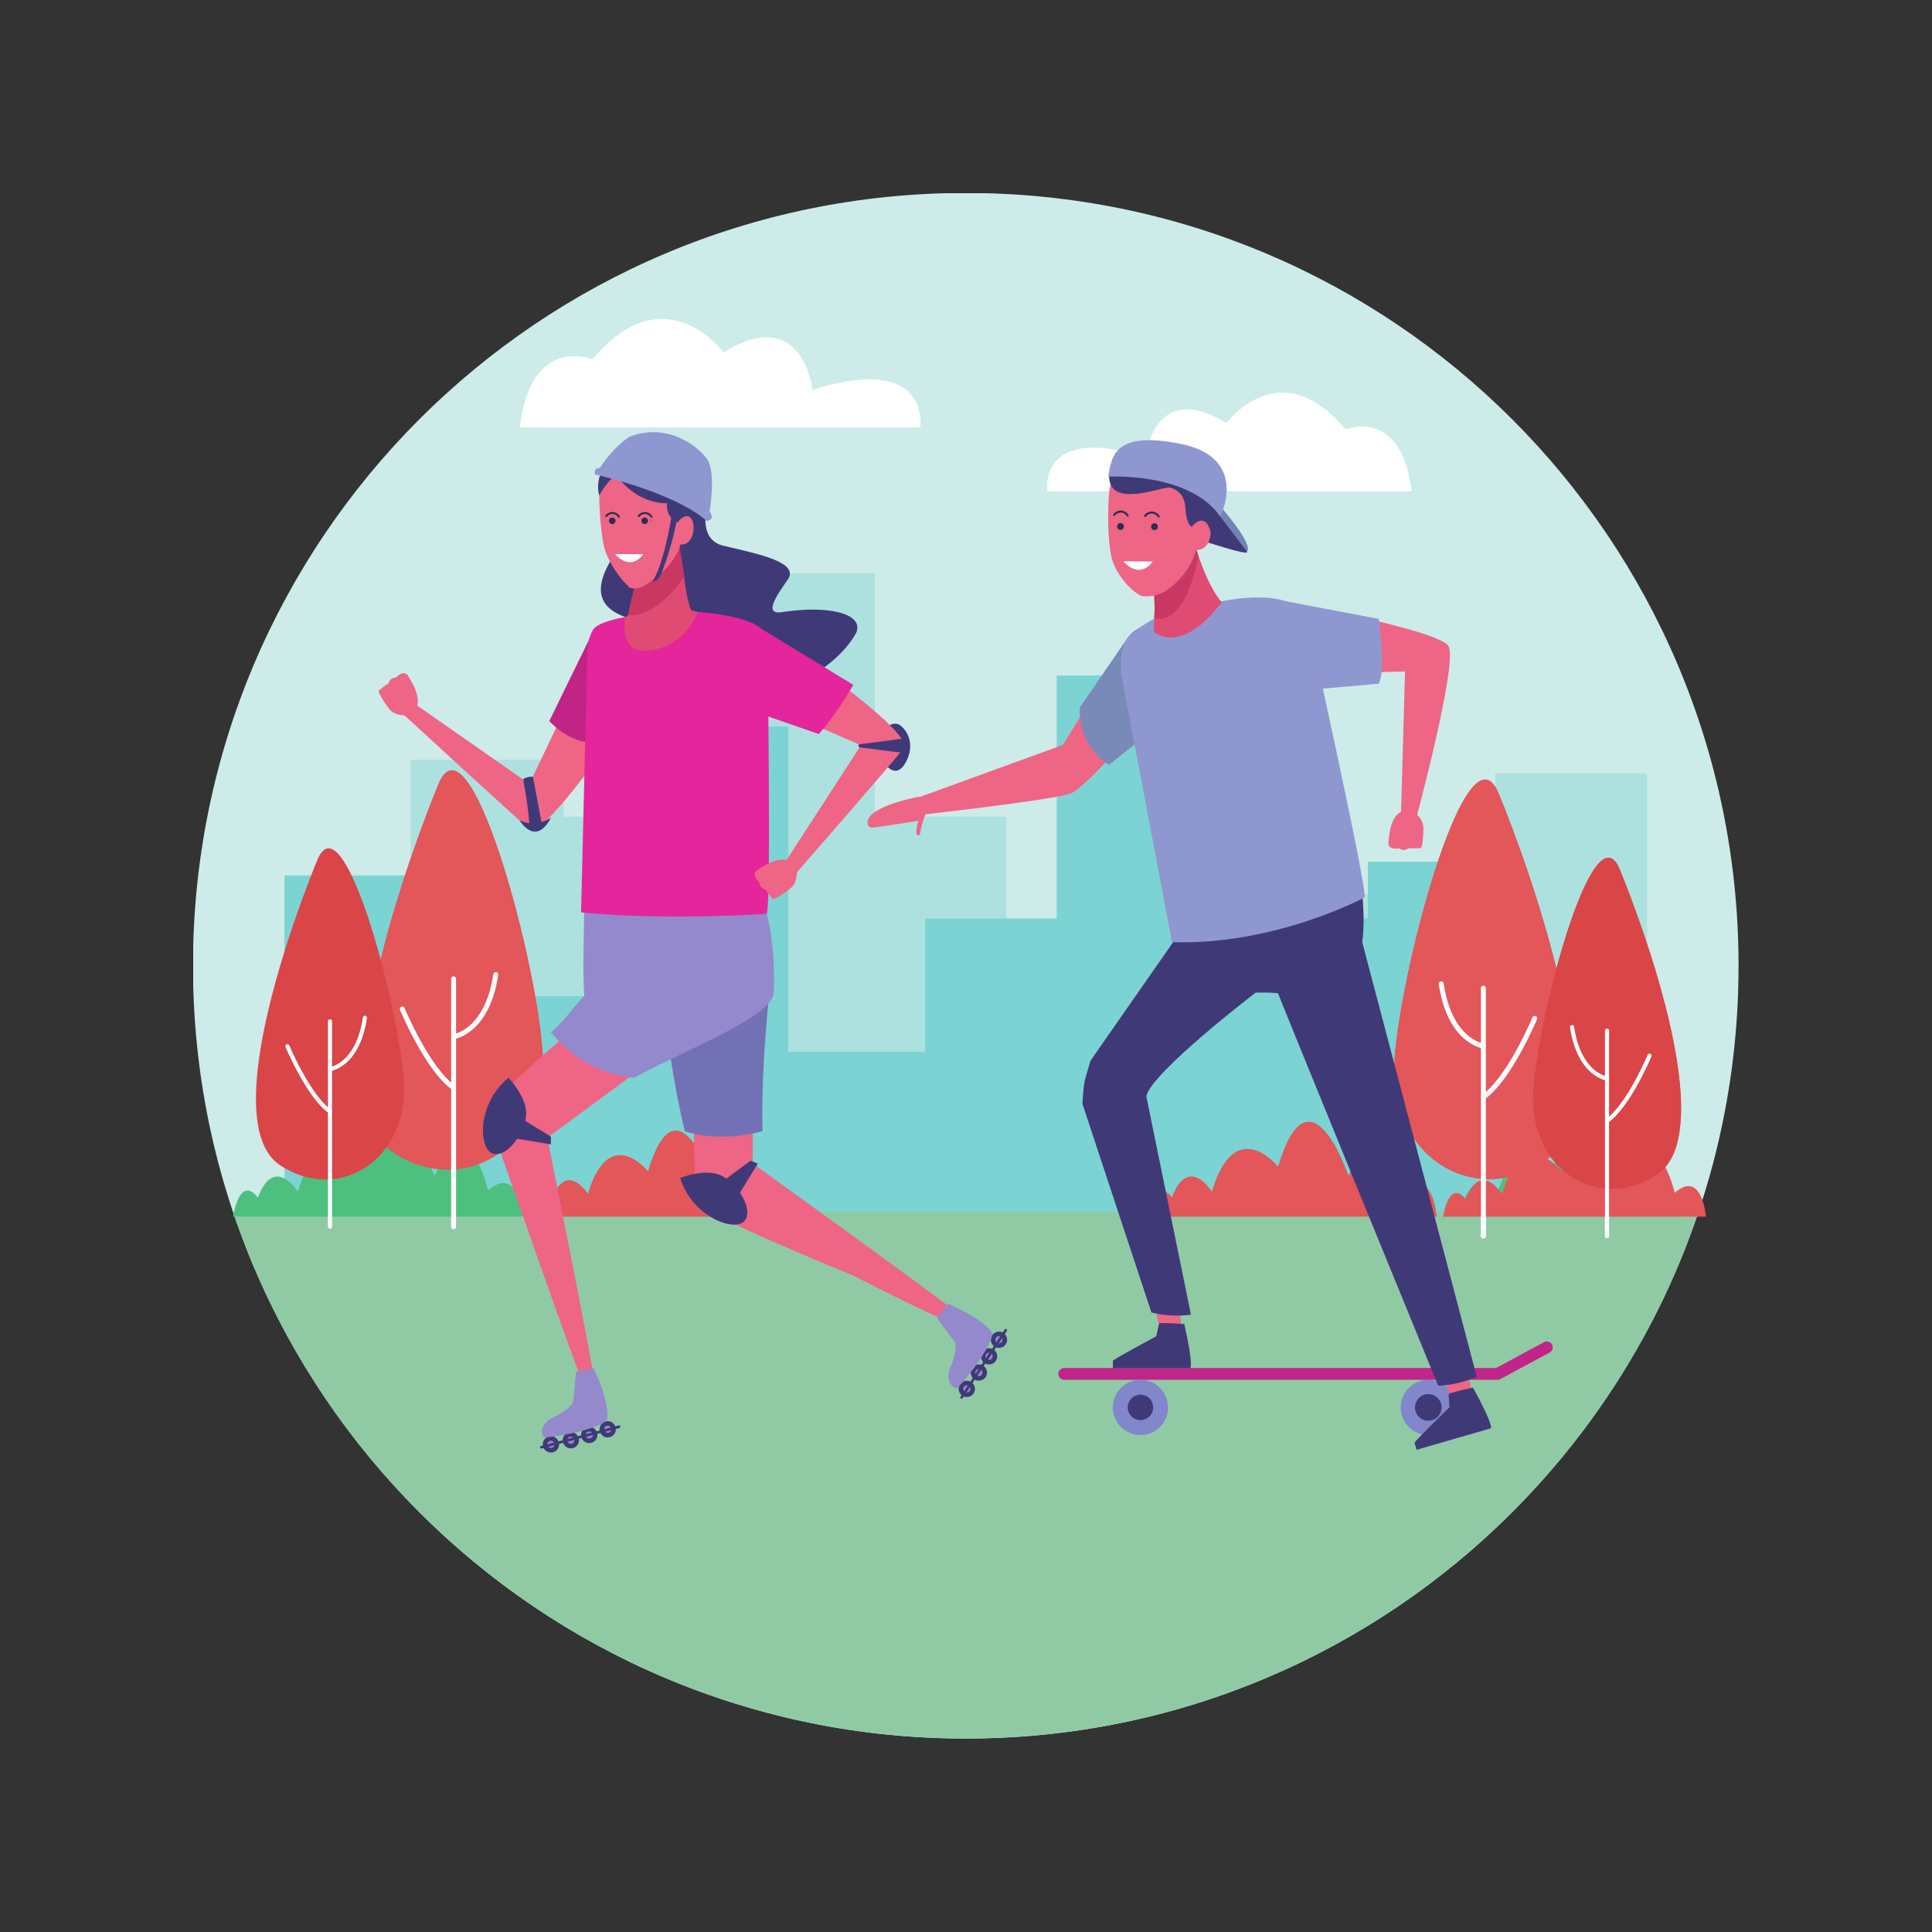 <?xml version="1.0" encoding="UTF-8"?>
<svg xmlns="http://www.w3.org/2000/svg" xmlns:xlink="http://www.w3.org/1999/xlink" width="750pt" height="750pt" viewBox="0 0 750 750" version="1.2">
<rect x="0" y="0" width="750" height="750" fill="#333333" stroke="none"/>
<defs>
<clipPath id="clip1">
  <path d="M 75 75 L 675 75 L 675 675 L 75 675 Z M 75 75 "/>
</clipPath>
</defs>
<g id="surface1">
<g clip-path="url(#clip1)" clip-rule="nonzero">
<path style=" stroke:none;fill-rule:nonzero;fill:rgb(80.389%,92.159%,91.37%);fill-opacity:1;" d="M 674.906 374.906 C 674.906 540.594 540.594 674.906 374.906 674.906 C 209.215 674.906 74.906 540.594 74.906 374.906 C 74.906 209.215 209.215 74.906 374.906 74.906 C 540.594 74.906 674.906 209.215 674.906 374.906 "/>
</g>
<path style=" stroke:none;fill-rule:nonzero;fill:rgb(67.45%,88.239%,87.839%);fill-opacity:1;" d="M 639.379 437.156 L 110.43 437.156 L 110.43 388.387 L 159.438 388.387 L 159.438 294.934 L 218.801 294.934 L 218.801 317.016 L 268.496 317.016 L 268.496 222.641 L 339.594 222.641 L 339.594 317.016 L 390.668 317.016 L 390.668 368.711 L 443.82 368.711 L 443.82 242.473 L 500.418 242.473 L 500.418 347.152 L 548.043 347.152 L 548.043 382.039 L 580.477 382.039 L 580.477 300.262 L 639.379 300.262 L 639.379 437.156 "/>
<path style=" stroke:none;fill-rule:nonzero;fill:rgb(48.63%,82.75%,82.75%);fill-opacity:1;" d="M 590.371 427.965 L 590.371 334.512 L 531.012 334.512 L 531.012 356.594 L 481.312 356.594 L 481.312 262.223 L 410.223 262.223 L 410.223 356.594 L 359.141 356.594 L 359.141 408.285 L 305.996 408.285 L 305.996 282.047 L 249.398 282.047 L 249.398 386.727 L 201.766 386.727 L 201.766 421.621 L 169.332 421.621 L 169.332 339.836 L 110.43 339.836 L 110.43 476.738 L 639.379 476.738 L 639.379 427.965 L 590.371 427.965 "/>
<path style=" stroke:none;fill-rule:nonzero;fill:rgb(56.47%,79.219%,64.709%);fill-opacity:1;" d="M 90.461 470.473 C 130.367 589.297 242.637 674.906 374.906 674.906 C 507.172 674.906 619.449 589.297 659.352 470.473 L 90.461 470.473 "/>
<path style=" stroke:none;fill-rule:nonzero;fill:rgb(30.199%,75.29%,49.799%);fill-opacity:1;" d="M 560.238 472.301 L 652.176 472.301 C 652.176 472.301 650.863 455.633 641.23 463.965 C 641.23 463.965 635.105 436.785 624.152 459.352 C 624.152 459.352 611.898 422.754 601.832 456.492 C 601.832 456.492 588.258 439.445 580.816 464.398 C 580.816 464.398 573.375 452.367 568.117 466.266 C 568.117 466.266 562.867 458.312 560.238 472.301 "/>
<path style=" stroke:none;fill-rule:nonzero;fill:rgb(30.199%,75.29%,49.799%);fill-opacity:1;" d="M 445.289 472.301 L 557.707 472.301 C 557.707 472.301 556.098 451.914 544.324 462.105 C 544.324 462.105 536.832 428.871 523.441 456.461 C 523.441 456.461 508.453 411.711 496.145 452.965 C 496.145 452.965 479.551 432.129 470.449 462.645 C 470.449 462.645 461.348 447.93 454.93 464.926 C 454.93 464.926 448.5 455.188 445.289 472.301 "/>
<path style=" stroke:none;fill-rule:nonzero;fill:rgb(30.199%,75.29%,49.799%);fill-opacity:1;" d="M 205.41 472.301 L 307.418 472.301 C 307.418 472.301 305.957 453.805 295.273 463.051 C 295.273 463.051 288.473 432.891 276.324 457.93 C 276.324 457.93 262.727 417.324 251.551 454.758 C 251.551 454.758 236.496 435.844 228.234 463.535 C 228.234 463.535 219.984 450.191 214.156 465.605 C 214.156 465.605 208.32 456.773 205.41 472.301 "/>
<path style=" stroke:none;fill-rule:nonzero;fill:rgb(30.199%,75.29%,49.799%);fill-opacity:1;" d="M 90.461 472.301 L 202.879 472.301 C 202.879 472.301 201.27 451.914 189.488 462.105 C 189.488 462.105 181.996 428.871 168.613 456.461 C 168.613 456.461 153.625 411.711 141.312 452.965 C 141.312 452.965 124.715 432.129 115.613 462.645 C 115.613 462.645 106.52 447.93 100.094 464.926 C 100.094 464.926 93.672 455.188 90.461 472.301 "/>
<path style=" stroke:none;fill-rule:nonzero;fill:rgb(89.02%,33.73%,35.289%);fill-opacity:1;" d="M 170.012 304.773 C 170.012 304.773 119.398 425.59 152.82 447.508 C 180.16 465.445 213.469 444.926 210.602 407.32 C 207.734 369.719 181.949 274.695 170.012 304.773 "/>
<path style=" stroke:none;fill-rule:nonzero;fill:rgb(100%,100%,100%);fill-opacity:1;" d="M 175.129 379.98 L 175.129 476.203 C 175.129 476.73 175.559 477.16 176.086 477.16 C 176.617 477.16 177.039 476.73 177.039 476.203 L 177.039 379.98 C 177.039 379.453 176.617 379.031 176.086 379.031 C 175.559 379.031 175.129 379.453 175.129 379.98 "/>
<path style=" stroke:none;fill-rule:nonzero;fill:rgb(100%,100%,100%);fill-opacity:1;" d="M 155.285 392.051 C 155.293 392.074 157.742 397.945 161.484 404.738 C 165.238 411.535 170.207 419.242 175.539 423.027 C 175.969 423.332 176.566 423.227 176.871 422.797 C 177.176 422.359 177.07 421.77 176.641 421.465 C 171.812 418.09 166.82 410.512 163.156 403.816 C 161.312 400.473 159.781 397.34 158.715 395.051 C 158.18 393.902 157.766 392.969 157.477 392.316 C 157.195 391.672 157.047 391.316 157.047 391.316 C 156.84 390.828 156.285 390.602 155.797 390.801 C 155.305 391.008 155.078 391.562 155.285 392.051 "/>
<path style=" stroke:none;fill-rule:nonzero;fill:rgb(100%,100%,100%);fill-opacity:1;" d="M 176.211 403.375 C 176.336 403.359 179.789 402.887 183.645 399.5 C 187.504 396.125 191.711 389.844 193.398 378.457 C 193.473 377.93 193.117 377.449 192.594 377.367 C 192.074 377.293 191.586 377.648 191.512 378.176 C 189.859 389.223 185.875 395.008 182.387 398.07 C 180.641 399.605 179.012 400.457 177.82 400.93 C 177.227 401.168 176.754 401.309 176.426 401.383 L 176.062 401.465 L 175.973 401.477 L 175.969 401.477 C 175.441 401.543 175.07 402.027 175.137 402.551 C 175.211 403.07 175.688 403.441 176.211 403.375 "/>
<path style=" stroke:none;fill-rule:nonzero;fill:rgb(85.489%,27.06%,28.239%);fill-opacity:1;" d="M 123.07 334.129 C 123.07 334.129 81.121 434.254 108.824 452.426 C 131.484 467.289 159.082 450.277 156.707 419.117 C 154.328 387.949 132.965 309.195 123.07 334.129 "/>
<path style=" stroke:none;fill-rule:nonzero;fill:rgb(100%,100%,100%);fill-opacity:1;" d="M 127.316 396.457 L 127.316 476.203 C 127.316 476.641 127.672 476.996 128.105 476.996 C 128.543 476.996 128.898 476.641 128.898 476.203 L 128.898 396.457 C 128.898 396.02 128.543 395.664 128.105 395.664 C 127.672 395.664 127.316 396.02 127.316 396.457 "/>
<path style=" stroke:none;fill-rule:nonzero;fill:rgb(100%,100%,100%);fill-opacity:1;" d="M 110.859 406.461 C 110.867 406.477 112.898 411.34 116 416.969 C 119.109 422.605 123.227 428.996 127.648 432.129 C 128.004 432.379 128.5 432.297 128.75 431.941 C 129.004 431.582 128.922 431.09 128.559 430.84 C 124.559 428.031 120.43 421.762 117.383 416.207 C 115.859 413.438 114.594 410.84 113.703 408.941 C 113.258 407.996 112.918 407.219 112.684 406.684 C 112.445 406.145 112.32 405.848 112.32 405.848 C 112.156 405.445 111.691 405.254 111.289 405.426 C 110.883 405.59 110.691 406.055 110.859 406.461 "/>
<path style=" stroke:none;fill-rule:nonzero;fill:rgb(100%,100%,100%);fill-opacity:1;" d="M 128.203 415.844 C 128.316 415.828 131.172 415.438 134.371 412.637 C 137.57 409.832 141.051 404.633 142.449 395.191 C 142.52 394.762 142.215 394.355 141.785 394.289 C 141.355 394.227 140.949 394.523 140.887 394.961 C 139.52 404.113 136.215 408.906 133.328 411.445 C 131.875 412.719 130.52 413.422 129.543 413.816 C 129.047 414.008 128.656 414.125 128.383 414.191 L 128.086 414.258 L 128.012 414.266 L 128.004 414.273 C 127.574 414.324 127.262 414.727 127.32 415.156 C 127.375 415.594 127.773 415.895 128.203 415.844 "/>
<path style=" stroke:none;fill-rule:nonzero;fill:rgb(89.02%,33.73%,35.289%);fill-opacity:1;" d="M 581.938 308.41 C 581.938 308.41 632.551 429.219 599.129 451.145 C 571.781 469.082 538.48 448.559 541.348 410.957 C 544.215 373.352 570 278.328 581.938 308.41 "/>
<path style=" stroke:none;fill-rule:nonzero;fill:rgb(100%,100%,100%);fill-opacity:1;" d="M 574.902 383.617 L 574.902 479.832 C 574.902 480.367 575.332 480.789 575.855 480.789 C 576.391 480.789 576.812 480.367 576.812 479.832 L 576.812 383.617 C 576.812 383.09 576.391 382.66 575.855 382.66 C 575.332 382.66 574.902 383.09 574.902 383.617 "/>
<path style=" stroke:none;fill-rule:nonzero;fill:rgb(100%,100%,100%);fill-opacity:1;" d="M 594.902 394.953 C 594.902 394.953 594.754 395.309 594.473 395.953 C 593.473 398.219 590.836 404.012 587.355 409.992 C 583.891 415.969 579.523 422.137 575.309 425.102 C 574.879 425.402 574.773 425.996 575.078 426.426 C 575.383 426.863 575.973 426.961 576.41 426.656 C 581.742 422.871 586.711 415.172 590.465 408.371 C 594.207 401.582 596.656 395.711 596.664 395.688 C 596.863 395.199 596.637 394.645 596.152 394.438 C 595.664 394.234 595.102 394.465 594.902 394.953 "/>
<path style=" stroke:none;fill-rule:nonzero;fill:rgb(100%,100%,100%);fill-opacity:1;" d="M 575.98 405.113 L 575.969 405.113 C 575.715 405.07 572.633 404.543 569.227 401.402 C 565.828 398.273 562.039 392.512 560.438 381.801 C 560.363 381.285 559.875 380.922 559.352 381.004 C 558.832 381.078 558.477 381.566 558.551 382.09 C 560.238 393.48 564.438 399.762 568.297 403.137 C 572.152 406.52 575.613 406.996 575.738 407.008 C 576.262 407.078 576.738 406.707 576.805 406.18 C 576.871 405.66 576.5 405.18 575.98 405.113 "/>
<path style=" stroke:none;fill-rule:nonzero;fill:rgb(85.489%,27.06%,28.239%);fill-opacity:1;" d="M 628.879 337.762 C 628.879 337.762 670.828 437.891 643.125 456.055 C 620.465 470.926 592.867 453.914 595.242 422.754 C 597.613 391.586 618.984 312.832 628.879 337.762 "/>
<path style=" stroke:none;fill-rule:nonzero;fill:rgb(100%,100%,100%);fill-opacity:1;" d="M 623.051 400.094 L 623.051 479.832 C 623.051 480.277 623.406 480.625 623.84 480.625 C 624.277 480.625 624.633 480.277 624.633 479.832 L 624.633 400.094 C 624.633 399.656 624.277 399.301 623.84 399.301 C 623.406 399.301 623.051 399.656 623.051 400.094 "/>
<path style=" stroke:none;fill-rule:nonzero;fill:rgb(100%,100%,100%);fill-opacity:1;" d="M 639.621 409.484 C 639.621 409.484 639.504 409.777 639.266 410.312 C 638.438 412.195 636.254 416.992 633.371 421.953 C 630.5 426.906 626.879 432.016 623.383 434.469 C 623.027 434.719 622.945 435.215 623.199 435.57 C 623.449 435.926 623.938 436.016 624.301 435.766 C 628.715 432.633 632.84 426.242 635.949 420.605 C 639.043 414.977 641.082 410.113 641.09 410.09 C 641.25 409.691 641.066 409.223 640.66 409.062 C 640.258 408.891 639.793 409.082 639.621 409.484 "/>
<path style=" stroke:none;fill-rule:nonzero;fill:rgb(100%,100%,100%);fill-opacity:1;" d="M 623.945 417.902 L 623.93 417.902 C 623.723 417.875 621.168 417.43 618.348 414.836 C 615.527 412.238 612.387 407.461 611.059 398.59 C 610.992 398.16 610.594 397.863 610.164 397.922 C 609.727 397.988 609.43 398.391 609.496 398.828 C 610.898 408.27 614.379 413.469 617.578 416.273 C 620.777 419.074 623.633 419.465 623.738 419.473 C 624.176 419.531 624.574 419.227 624.625 418.793 C 624.68 418.363 624.375 417.961 623.945 417.902 "/>
<path style=" stroke:none;fill-rule:nonzero;fill:rgb(100%,100%,100%);fill-opacity:1;" d="M 201.758 165.887 L 357.219 165.887 C 357.219 165.887 361.758 136.793 315.398 151.344 C 315.398 151.344 311.758 117.711 280.848 136.793 C 280.848 136.793 258.121 105.883 229.945 139.527 C 229.945 139.527 206.305 129.523 201.758 165.887 "/>
<path style=" stroke:none;fill-rule:nonzero;fill:rgb(100%,100%,100%);fill-opacity:1;" d="M 548.051 190.711 L 406.609 190.711 C 406.609 190.711 402.477 164.238 444.656 177.469 C 444.656 177.469 447.969 146.871 476.094 164.238 C 476.094 164.238 496.77 136.121 522.406 166.719 C 522.406 166.719 543.918 157.625 548.051 190.711 "/>
<path style=" stroke:none;fill-rule:nonzero;fill:rgb(89.02%,33.73%,35.289%);fill-opacity:1;" d="M 560.238 472.301 L 662.246 472.301 C 662.246 472.301 660.785 453.805 650.102 463.051 C 650.102 463.051 643.301 432.891 631.156 457.93 C 631.156 457.93 617.555 417.324 606.387 454.758 C 606.387 454.758 591.324 435.844 583.07 463.535 C 583.07 463.535 574.812 450.191 568.984 465.605 C 568.984 465.605 563.156 456.773 560.238 472.301 "/>
<path style=" stroke:none;fill-rule:nonzero;fill:rgb(89.02%,33.73%,35.289%);fill-opacity:1;" d="M 445.289 472.301 L 557.707 472.301 C 557.707 472.301 556.098 451.914 544.324 462.105 C 544.324 462.105 536.832 428.871 523.441 456.461 C 523.441 456.461 508.453 411.711 496.145 452.965 C 496.145 452.965 479.551 432.129 470.449 462.645 C 470.449 462.645 461.348 447.93 454.93 464.926 C 454.93 464.926 448.5 455.188 445.289 472.301 "/>
<path style=" stroke:none;fill-rule:nonzero;fill:rgb(89.02%,33.73%,35.289%);fill-opacity:1;" d="M 205.402 472.301 L 307.418 472.301 C 307.418 472.301 305.957 453.805 295.273 463.051 C 295.273 463.051 288.469 432.891 276.324 457.93 C 276.324 457.93 262.727 417.324 251.551 454.758 C 251.551 454.758 236.496 435.844 228.234 463.535 C 228.234 463.535 219.984 450.191 214.148 465.605 C 214.148 465.605 208.32 456.773 205.402 472.301 "/>
<path style=" stroke:none;fill-rule:nonzero;fill:rgb(89.02%,33.73%,35.289%);fill-opacity:1;" d="M 581.938 308.41 C 581.938 308.41 632.551 429.219 599.125 451.145 C 571.781 469.082 538.48 448.559 541.348 410.957 C 544.215 373.352 570 278.328 581.938 308.41 "/>
<path style=" stroke:none;fill-rule:nonzero;fill:rgb(100%,100%,100%);fill-opacity:1;" d="M 574.902 383.617 L 574.902 479.832 C 574.902 480.367 575.332 480.789 575.855 480.789 C 576.391 480.789 576.812 480.367 576.812 479.832 L 576.812 383.617 C 576.812 383.09 576.391 382.66 575.855 382.66 C 575.332 382.66 574.902 383.09 574.902 383.617 "/>
<path style=" stroke:none;fill-rule:nonzero;fill:rgb(100%,100%,100%);fill-opacity:1;" d="M 594.902 394.953 C 594.902 394.953 594.754 395.309 594.465 395.953 C 593.473 398.219 590.836 404.012 587.355 409.992 C 583.883 415.969 579.523 422.137 575.309 425.102 C 574.879 425.402 574.773 425.996 575.078 426.426 C 575.383 426.863 575.973 426.961 576.41 426.656 C 581.742 422.871 586.711 415.172 590.465 408.371 C 594.207 401.582 596.656 395.711 596.664 395.688 C 596.863 395.199 596.637 394.645 596.152 394.438 C 595.664 394.234 595.102 394.465 594.902 394.953 "/>
<path style=" stroke:none;fill-rule:nonzero;fill:rgb(100%,100%,100%);fill-opacity:1;" d="M 575.98 405.113 L 575.969 405.113 C 575.715 405.07 572.633 404.543 569.227 401.402 C 565.828 398.273 562.039 392.512 560.438 381.801 C 560.355 381.285 559.875 380.922 559.352 381.004 C 558.832 381.078 558.469 381.566 558.551 382.09 C 560.238 393.48 564.438 399.762 568.297 403.137 C 572.152 406.52 575.613 406.996 575.738 407.008 C 576.258 407.078 576.738 406.707 576.805 406.18 C 576.871 405.66 576.5 405.18 575.98 405.113 "/>
<path style=" stroke:none;fill-rule:nonzero;fill:rgb(85.489%,27.06%,28.239%);fill-opacity:1;" d="M 628.879 337.762 C 628.879 337.762 670.828 437.891 643.125 456.055 C 620.465 470.926 592.867 453.914 595.234 422.754 C 597.613 391.586 618.984 312.832 628.879 337.762 "/>
<path style=" stroke:none;fill-rule:nonzero;fill:rgb(100%,100%,100%);fill-opacity:1;" d="M 623.051 400.094 L 623.051 479.832 C 623.051 480.277 623.406 480.625 623.84 480.625 C 624.277 480.625 624.633 480.277 624.633 479.832 L 624.633 400.094 C 624.633 399.656 624.277 399.301 623.84 399.301 C 623.406 399.301 623.051 399.656 623.051 400.094 "/>
<path style=" stroke:none;fill-rule:nonzero;fill:rgb(100%,100%,100%);fill-opacity:1;" d="M 639.621 409.484 C 639.621 409.484 639.504 409.777 639.266 410.312 C 638.438 412.195 636.254 416.992 633.371 421.953 C 630.492 426.906 626.879 432.016 623.383 434.469 C 623.027 434.719 622.938 435.215 623.191 435.57 C 623.441 435.926 623.938 436.016 624.293 435.766 C 628.715 432.633 632.84 426.242 635.949 420.605 C 639.043 414.977 641.082 410.113 641.09 410.09 C 641.25 409.691 641.059 409.223 640.66 409.062 C 640.25 408.891 639.793 409.082 639.621 409.484 "/>
<path style=" stroke:none;fill-rule:nonzero;fill:rgb(100%,100%,100%);fill-opacity:1;" d="M 623.945 417.902 L 623.93 417.902 C 623.723 417.875 621.168 417.43 618.348 414.836 C 615.527 412.238 612.387 407.461 611.059 398.59 C 610.992 398.16 610.594 397.863 610.156 397.922 C 609.727 397.988 609.43 398.391 609.496 398.828 C 610.898 408.27 614.379 413.469 617.578 416.273 C 620.777 419.074 623.633 419.465 623.738 419.473 C 624.176 419.531 624.566 419.227 624.625 418.793 C 624.68 418.363 624.375 417.961 623.945 417.902 "/>
<path style=" stroke:none;fill-rule:nonzero;fill:rgb(44.71%,51.369%,71.37%);fill-opacity:1;" d="M 484.031 214.117 C 484.031 214.117 487.898 212.906 472.855 195.531 L 468.273 198.961 L 484.031 214.117 "/>
<path style=" stroke:none;fill-rule:nonzero;fill:rgb(25.099%,22.35%,47.06%);fill-opacity:1;" d="M 472.531 198.961 C 472.531 198.961 483.312 213.117 484.031 214.117 C 485.488 216.156 466.125 209.676 466.125 209.676 L 472.531 198.961 "/>
<path style=" stroke:none;fill-rule:nonzero;fill:rgb(50.98%,52.55%,79.61%);fill-opacity:1;" d="M 565.184 546.359 C 565.184 552.277 560.387 557.078 554.461 557.078 C 548.547 557.078 543.746 552.277 543.746 546.359 C 543.746 540.445 548.547 535.645 554.461 535.645 C 560.387 535.645 565.184 540.445 565.184 546.359 "/>
<path style=" stroke:none;fill-rule:nonzero;fill:rgb(25.099%,22.35%,47.06%);fill-opacity:1;" d="M 559.633 546.359 C 559.633 549.211 557.32 551.531 554.461 551.531 C 551.609 551.531 549.301 549.211 549.301 546.359 C 549.301 543.504 551.609 541.191 554.461 541.191 C 557.32 541.191 559.633 543.504 559.633 546.359 "/>
<path style=" stroke:none;fill-rule:nonzero;fill:rgb(75.69%,14.51%,53.729%);fill-opacity:1;" d="M 581.914 535.645 L 413.125 535.645 C 411.859 535.645 410.832 534.617 410.832 533.352 C 410.832 532.082 411.859 531.062 413.125 531.062 L 580.758 531.062 L 599.406 521.02 C 600.523 520.422 601.906 520.836 602.508 521.945 C 603.105 523.062 602.691 524.457 601.582 525.055 L 581.914 535.645 "/>
<path style=" stroke:none;fill-rule:nonzero;fill:rgb(93.329%,39.609%,52.55%);fill-opacity:1;" d="M 437.594 248.629 L 412.629 289.18 L 351.258 311.504 L 353.012 316.809 C 353.012 316.809 405.379 311.055 415.223 308.188 C 422.234 306.145 452.227 269.422 452.227 269.422 C 452.227 269.422 449.828 251.078 437.594 248.629 "/>
<path style=" stroke:none;fill-rule:nonzero;fill:rgb(47.839%,54.12%,72.159%);fill-opacity:1;" d="M 437.758 247.562 L 419.234 274.574 C 419.234 274.574 417.555 288.594 430.527 296.918 L 443.234 286.793 L 437.758 247.562 "/>
<path style=" stroke:none;fill-rule:nonzero;fill:rgb(93.329%,39.609%,52.55%);fill-opacity:1;" d="M 453.418 471.359 C 455.875 486.766 458.633 515.098 458.633 515.098 C 456.469 516.828 450.477 516.383 450.477 516.383 C 448.516 508.867 442.332 482.418 440.117 473.457 L 453.418 471.359 "/>
<path style=" stroke:none;fill-rule:nonzero;fill:rgb(25.099%,22.35%,47.06%);fill-opacity:1;" d="M 525.109 377.121 C 525.109 377.121 514.836 388.422 500.973 386.129 C 494.191 385.008 487.422 385.348 487.422 385.348 C 487.422 385.348 446.961 416.324 444.992 425.539 L 462.32 510.344 C 462.32 510.344 454.781 511.578 446.969 509.492 L 420.184 428.457 C 420.184 428.457 420.516 421.996 421.102 419.523 C 421.547 417.652 423.34 411.75 423.34 411.75 L 458.707 361.008 C 458.707 361.008 482.648 351.664 528.805 346.969 C 528.805 346.969 531.445 368.504 525.109 377.121 "/>
<path style=" stroke:none;fill-rule:nonzero;fill:rgb(25.099%,22.35%,47.06%);fill-opacity:1;" d="M 459.742 513.977 C 459.742 513.977 451.086 513.332 449.969 513.75 L 448.84 518.746 C 448.84 518.746 433.297 527.078 432.016 528.203 L 432.016 531.09 L 461.984 531.09 C 461.984 531.09 463.594 531.039 459.742 513.977 "/>
<path style=" stroke:none;fill-rule:nonzero;fill:rgb(87.839%,29.41%,45.099%);fill-opacity:1;" d="M 447.797 242.125 C 448.539 238.469 448.344 228.062 446.59 218.234 C 446.152 215.793 460.949 201.004 460.949 201.004 C 460.949 201.004 466.199 224.27 474.012 233.469 C 474.012 233.469 475.176 233.418 477.039 233.359 L 477.039 252.93 L 474.078 254.145 L 443.234 254.145 L 443.234 246.035 C 445.57 244.605 447.605 243.102 447.797 242.125 "/>
<path style=" stroke:none;fill-rule:nonzero;fill:rgb(56.079%,59.219%,81.569%);fill-opacity:1;" d="M 454.965 365.746 L 435.816 264.609 C 435.816 264.609 432.156 249.398 441.383 244.215 L 448.062 240.09 L 447.922 245.363 C 460.758 254.027 474.465 233.379 474.465 233.379 C 478.387 232.625 505.113 227.477 508.062 242.613 C 508.062 242.613 531.016 345.434 529.699 348.398 C 529.699 348.398 495.059 367.059 454.965 365.746 "/>
<path style=" stroke:none;fill-rule:nonzero;fill:rgb(78.429%,21.959%,38.429%);fill-opacity:1;" d="M 448.062 240.09 C 448.426 235.66 448.125 227.523 446.812 219.539 L 458.957 206.195 L 462.066 205.449 C 462.809 208.18 463.883 211.906 465.25 215.852 C 463.762 223.605 459.008 242.266 448.062 240.09 "/>
<path style=" stroke:none;fill-rule:nonzero;fill:rgb(93.329%,39.609%,52.55%);fill-opacity:1;" d="M 430.551 191.539 C 430.551 191.539 429.312 204.906 431.367 215.809 C 432.578 222.242 438.883 229.434 442.945 231.23 C 442.945 231.23 444.059 231.867 448.059 231.227 C 452.98 230.441 461.852 223.117 464.312 213.453 C 464.312 213.453 467.941 214.066 469.473 209.551 C 471.004 205.02 469.066 198.656 464.297 202.871 C 464.297 202.871 465.66 182.922 456.898 181.676 C 448.137 180.434 431.387 177.375 430.551 191.539 "/>
<path style=" stroke:none;fill-rule:nonzero;fill:rgb(16.859%,18.43%,31.76%);fill-opacity:1;" d="M 444.859 200.523 C 445.355 199.812 446.152 199.352 447.102 199.352 C 448.117 199.352 448.988 199.906 449.457 200.738 C 449.559 200.922 449.797 200.988 449.98 200.887 C 450.168 200.773 450.234 200.539 450.129 200.352 C 449.531 199.301 448.406 198.582 447.109 198.574 C 445.895 198.574 444.844 199.176 444.223 200.086 C 444.102 200.262 444.148 200.5 444.324 200.625 C 444.496 200.746 444.738 200.699 444.859 200.523 "/>
<path style=" stroke:none;fill-rule:nonzero;fill:rgb(16.859%,18.43%,31.76%);fill-opacity:1;" d="M 446.828 204.434 C 446.828 205.172 447.422 205.773 448.152 205.773 C 448.895 205.781 449.492 205.18 449.492 204.449 C 449.492 203.715 448.902 203.113 448.168 203.105 C 447.426 203.105 446.836 203.699 446.828 204.434 "/>
<path style=" stroke:none;fill-rule:nonzero;fill:rgb(16.859%,18.43%,31.76%);fill-opacity:1;" d="M 432.816 200.145 C 433.312 199.434 434.121 198.977 435.066 198.969 C 436.074 198.977 436.949 199.531 437.414 200.359 C 437.52 200.547 437.758 200.613 437.941 200.5 C 438.125 200.398 438.191 200.16 438.09 199.977 C 437.496 198.922 436.363 198.203 435.066 198.199 C 433.859 198.199 432.809 198.797 432.18 199.707 C 432.062 199.879 432.105 200.121 432.285 200.25 C 432.461 200.367 432.699 200.324 432.816 200.145 "/>
<path style=" stroke:none;fill-rule:nonzero;fill:rgb(16.859%,18.43%,31.76%);fill-opacity:1;" d="M 433.645 204.375 C 433.641 205.113 434.23 205.715 434.973 205.723 C 435.703 205.723 436.305 205.129 436.305 204.387 C 436.312 203.656 435.719 203.055 434.98 203.047 C 434.246 203.047 433.645 203.648 433.645 204.375 "/>
<path style=" stroke:none;fill-rule:nonzero;fill:rgb(100%,100%,100%);fill-opacity:1;" d="M 447.516 217.961 L 436.066 217.91 C 436.066 217.91 442.074 225.301 447.516 217.961 "/>
<path style=" stroke:none;fill-rule:nonzero;fill:rgb(25.099%,22.35%,47.06%);fill-opacity:1;" d="M 430.559 184.469 C 430.16 198.012 451.863 188.473 454.309 189.281 C 456.965 190.148 459.941 191.883 460.207 197.613 C 460.469 203.344 462.586 204.508 462.586 204.508 C 468.309 198.051 469.977 206.594 469.977 206.594 C 469.977 206.594 474.559 196.242 474.559 190.801 C 474.559 188.547 473.996 186.289 473.367 184.469 L 430.559 184.469 "/>
<path style=" stroke:none;fill-rule:nonzero;fill:rgb(93.329%,39.609%,52.55%);fill-opacity:1;" d="M 500.625 261.668 L 545.441 260.668 L 543.777 318.77 L 549.332 319.363 C 549.332 319.363 566.191 256.938 562.281 250.766 C 558.379 244.598 500.5 233.906 500.5 233.906 C 500.5 233.906 498.871 249.324 500.625 261.668 "/>
<path style=" stroke:none;fill-rule:nonzero;fill:rgb(93.329%,39.609%,52.55%);fill-opacity:1;" d="M 547.02 314.156 C 547.02 314.156 552.559 316.637 552.559 321.414 C 552.559 323.324 552.367 329.238 551.41 329.238 C 550.457 329.238 547.977 329.434 546.828 329.238 C 546.828 329.238 545.109 330.75 543.199 329.328 C 543.199 329.328 538.613 330.195 539 326.953 C 539.379 323.699 539.762 314.535 547.02 314.156 "/>
<path style=" stroke:none;fill-rule:nonzero;fill:rgb(93.329%,39.609%,52.55%);fill-opacity:1;" d="M 563.215 505.957 C 567.578 520.938 571.332 540.52 571.332 540.52 C 569.398 542.512 563.402 542.805 563.402 542.805 C 560.52 535.594 553.598 518.309 550.277 509.691 L 563.215 505.957 "/>
<path style=" stroke:none;fill-rule:nonzero;fill:rgb(25.099%,22.35%,47.06%);fill-opacity:1;" d="M 494.68 381.914 C 494.984 383.371 558.289 537.898 558.289 537.898 C 566.379 537.742 573.273 534.453 573.273 534.453 L 528.84 365.816 L 494.68 381.914 "/>
<path style=" stroke:none;fill-rule:nonzero;fill:rgb(25.099%,22.35%,47.06%);fill-opacity:1;" d="M 571.812 538.66 C 571.812 538.66 563.32 540.461 562.355 541.164 L 562.66 546.273 C 562.66 546.273 550.043 558.594 549.125 560.039 L 549.922 562.809 L 578.715 554.477 C 578.715 554.477 580.238 553.98 571.812 538.66 "/>
<path style=" stroke:none;fill-rule:nonzero;fill:rgb(93.329%,39.609%,52.55%);fill-opacity:1;" d="M 359.824 311.031 C 359.824 311.031 360.133 313.898 358.734 317.637 C 357.336 321.367 357.07 324.137 357.07 324.137 C 357.07 324.137 354.41 325.789 356.551 318.605 C 356.551 318.605 339.859 321.332 338.23 321.25 C 336.609 321.168 331.832 314.473 356.586 309.312 L 359.824 311.031 "/>
<path style=" stroke:none;fill-rule:nonzero;fill:rgb(56.079%,59.219%,81.569%);fill-opacity:1;" d="M 492.207 232.082 L 535.23 240.266 C 535.23 240.266 538.156 259.387 535.23 265.398 L 506.23 267.984 C 506.23 267.984 485.906 262.082 492.207 232.082 "/>
<path style=" stroke:none;fill-rule:nonzero;fill:rgb(50.98%,52.55%,79.61%);fill-opacity:1;" d="M 453.449 546.359 C 453.449 552.277 448.648 557.078 442.734 557.078 C 436.816 557.078 432.016 552.277 432.016 546.359 C 432.016 540.445 436.816 535.645 442.734 535.645 C 448.648 535.645 453.449 540.445 453.449 546.359 "/>
<path style=" stroke:none;fill-rule:nonzero;fill:rgb(25.099%,22.35%,47.06%);fill-opacity:1;" d="M 447.664 546.359 C 447.664 549.086 445.457 551.293 442.734 551.293 C 440.008 551.293 437.801 549.086 437.801 546.359 C 437.801 543.637 440.008 541.43 442.734 541.43 C 445.457 541.43 447.664 543.637 447.664 546.359 "/>
<path style=" stroke:none;fill-rule:nonzero;fill:rgb(56.079%,59.219%,81.569%);fill-opacity:1;" d="M 430.18 185.039 C 430.18 185.039 461.684 183.105 473.715 200.547 C 473.715 200.547 485.32 177.738 458.246 172.293 C 431.172 166.852 431.625 178.457 430.18 185.039 "/>
<path style=" stroke:none;fill-rule:nonzero;fill:rgb(25.099%,22.35%,47.06%);fill-opacity:1;" d="M 345.043 281.668 C 345.043 281.668 346.762 280.52 348.574 281.098 C 350.391 281.668 355.734 287.016 352.109 294.945 C 348.48 302.871 344.281 297.332 344.281 297.332 L 345.043 281.668 "/>
<path style=" stroke:none;fill-rule:nonzero;fill:rgb(93.329%,39.609%,52.55%);fill-opacity:1;" d="M 228.766 255.461 L 205.516 304.309 L 158.328 271.367 L 155.062 275.895 C 155.062 275.895 199.789 317.094 205.418 321.754 C 211.047 326.41 243.621 277.715 243.621 277.715 C 243.621 277.715 241.184 256.582 228.766 255.461 "/>
<path style=" stroke:none;fill-rule:nonzero;fill:rgb(93.329%,39.609%,52.55%);fill-opacity:1;" d="M 159.66 277.5 C 159.66 277.5 153.73 278.805 150.887 274.969 C 149.746 273.434 146.367 268.57 147.137 268 C 147.91 267.43 149.781 265.793 150.82 265.266 C 150.82 265.266 151.301 263.031 153.684 263.039 C 153.684 263.039 156.848 259.609 158.477 262.438 C 160.105 265.273 165.258 272.863 159.66 277.5 "/>
<path style=" stroke:none;fill-rule:nonzero;fill:rgb(25.099%,22.35%,47.06%);fill-opacity:1;" d="M 274.68 194.938 C 274.68 194.938 270.316 209.355 280.715 211.824 C 294.652 215.125 310.496 218.258 305.789 225.02 C 301.07 231.781 296.324 238.793 303.773 237.609 C 320.68 234.922 335.207 237.918 332.508 245.324 C 332.508 245.324 321.355 270.969 270.992 274.523 C 220.637 278.086 247.781 255.098 247.895 250.707 C 248.004 246.309 247.984 241.598 242.754 239.562 C 237.535 237.527 227.434 232.941 237.66 216.688 L 274.68 194.938 "/>
<path style=" stroke:none;fill-rule:nonzero;fill:rgb(25.099%,22.35%,47.06%);fill-opacity:1;" d="M 377.715 537.105 C 378.855 538.43 378.699 540.43 377.375 541.578 C 376.047 542.711 374.043 542.562 372.91 541.238 C 371.77 539.902 371.918 537.902 373.25 536.766 C 374.574 535.625 376.574 535.777 377.715 537.105 "/>
<path style=" stroke:none;fill-rule:nonzero;fill:rgb(58.04%,53.729%,79.999%);fill-opacity:1;" d="M 376.367 538.258 C 376.871 538.844 376.805 539.727 376.219 540.23 C 375.633 540.727 374.754 540.66 374.25 540.082 C 373.754 539.488 373.82 538.609 374.406 538.105 C 374.988 537.609 375.863 537.676 376.367 538.258 "/>
<path style=" stroke:none;fill-rule:nonzero;fill:rgb(25.099%,22.35%,47.06%);fill-opacity:1;" d="M 382.395 530.75 C 383.535 532.078 383.379 534.074 382.055 535.215 C 380.723 536.355 378.723 536.207 377.582 534.875 C 376.441 533.551 376.598 531.551 377.922 530.41 C 379.254 529.27 381.254 529.418 382.395 530.75 "/>
<path style=" stroke:none;fill-rule:nonzero;fill:rgb(58.04%,53.729%,79.999%);fill-opacity:1;" d="M 381.047 531.906 C 381.551 532.492 381.477 533.363 380.898 533.867 C 380.312 534.371 379.434 534.305 378.93 533.719 C 378.434 533.137 378.492 532.254 379.078 531.758 C 379.664 531.254 380.543 531.32 381.047 531.906 "/>
<path style=" stroke:none;fill-rule:nonzero;fill:rgb(25.099%,22.35%,47.06%);fill-opacity:1;" d="M 386.348 524.457 C 387.48 525.781 387.336 527.781 386.008 528.93 C 384.676 530.062 382.676 529.914 381.535 528.59 C 380.395 527.262 380.551 525.258 381.875 524.125 C 383.211 522.984 385.207 523.133 386.348 524.457 "/>
<path style=" stroke:none;fill-rule:nonzero;fill:rgb(58.04%,53.729%,79.999%);fill-opacity:1;" d="M 385 525.613 C 385.496 526.195 385.43 527.078 384.852 527.582 C 384.27 528.078 383.387 528.012 382.883 527.426 C 382.379 526.84 382.445 525.969 383.031 525.465 C 383.617 524.969 384.496 525.027 385 525.613 "/>
<path style=" stroke:none;fill-rule:nonzero;fill:rgb(25.099%,22.35%,47.06%);fill-opacity:1;" d="M 390.207 518.027 C 391.34 519.355 391.191 521.355 389.867 522.492 C 388.535 523.633 386.535 523.488 385.395 522.152 C 384.254 520.828 384.41 518.828 385.734 517.688 C 387.066 516.547 389.059 516.695 390.207 518.027 "/>
<path style=" stroke:none;fill-rule:nonzero;fill:rgb(58.04%,53.729%,79.999%);fill-opacity:1;" d="M 388.859 519.184 C 389.355 519.77 389.289 520.648 388.703 521.145 C 388.125 521.648 387.246 521.582 386.742 521 C 386.238 520.414 386.305 519.539 386.891 519.035 C 387.477 518.531 388.355 518.598 388.859 519.184 "/>
<path style=" stroke:none;fill-rule:nonzero;fill:rgb(25.099%,22.35%,47.06%);fill-opacity:1;" d="M 373.707 542.746 L 390.852 516.668 C 391.008 516.438 390.941 516.117 390.711 515.961 C 390.473 515.816 390.164 515.875 390.008 516.109 L 372.863 542.191 C 372.707 542.43 372.777 542.738 373.004 542.895 C 373.242 543.051 373.555 542.984 373.707 542.746 "/>
<path style=" stroke:none;fill-rule:nonzero;fill:rgb(93.329%,39.609%,52.55%);fill-opacity:1;" d="M 331.172 495.148 C 347.746 503.715 367.016 512.957 367.719 512.617 C 367.719 512.617 369.547 512.195 370.363 508.859 C 370.555 508.09 292.191 451.641 292.191 451.641 C 292.191 451.641 292.371 437.984 292.117 425.168 L 269.555 427.055 C 269.555 427.055 268.59 462.387 271.375 467.199 C 274.168 472.02 331.172 495.148 331.172 495.148 "/>
<path style=" stroke:none;fill-rule:nonzero;fill:rgb(58.04%,53.729%,79.999%);fill-opacity:1;" d="M 363.77 511.77 L 367.953 506.086 C 367.953 506.086 380.742 511.336 384.848 516.984 C 387.156 520.176 373.488 537.727 371.258 539.043 C 371.258 539.043 365.605 537.305 369.645 529.086 C 369.645 529.086 371.969 522.762 370.48 520.719 C 368.516 518.008 363.77 511.77 363.77 511.77 "/>
<path style=" stroke:none;fill-rule:nonzero;fill:rgb(45.099%,44.31%,71.37%);fill-opacity:1;" d="M 296.012 439.133 C 295.316 413.52 298.945 382.863 298.945 382.863 C 287.602 390.09 259.277 402.98 259.277 402.98 C 259.277 402.98 261.578 421.879 265.852 439.133 C 265.852 439.133 277.848 443.871 296.012 439.133 "/>
<path style=" stroke:none;fill-rule:nonzero;fill:rgb(25.099%,22.35%,47.06%);fill-opacity:1;" d="M 217.035 560.773 C 217 562.527 215.547 563.91 213.801 563.875 C 212.051 563.836 210.66 562.387 210.699 560.637 C 210.742 558.883 212.188 557.5 213.934 557.535 C 215.688 557.578 217.074 559.023 217.035 560.773 "/>
<path style=" stroke:none;fill-rule:nonzero;fill:rgb(58.04%,53.729%,79.999%);fill-opacity:1;" d="M 215.266 560.734 C 215.246 561.504 214.609 562.121 213.836 562.098 C 213.066 562.082 212.461 561.445 212.477 560.676 C 212.488 559.906 213.125 559.289 213.898 559.312 C 214.668 559.328 215.281 559.965 215.266 560.734 "/>
<path style=" stroke:none;fill-rule:nonzero;fill:rgb(25.099%,22.35%,47.06%);fill-opacity:1;" d="M 224.762 559.164 C 224.723 560.918 223.277 562.297 221.523 562.266 C 219.777 562.23 218.391 560.773 218.43 559.031 C 218.465 557.285 219.91 555.891 221.664 555.93 C 223.414 555.965 224.797 557.418 224.762 559.164 "/>
<path style=" stroke:none;fill-rule:nonzero;fill:rgb(58.04%,53.729%,79.999%);fill-opacity:1;" d="M 222.988 559.129 C 222.969 559.898 222.332 560.504 221.57 560.488 C 220.797 560.477 220.184 559.84 220.199 559.07 C 220.219 558.297 220.859 557.691 221.629 557.699 C 222.391 557.719 223.004 558.359 222.988 559.129 "/>
<path style=" stroke:none;fill-rule:nonzero;fill:rgb(25.099%,22.35%,47.06%);fill-opacity:1;" d="M 231.906 557.121 C 231.867 558.867 230.418 560.254 228.672 560.223 C 226.922 560.188 225.531 558.734 225.566 556.98 C 225.605 555.234 227.055 553.848 228.805 553.883 C 230.559 553.922 231.941 555.375 231.906 557.121 "/>
<path style=" stroke:none;fill-rule:nonzero;fill:rgb(58.04%,53.729%,79.999%);fill-opacity:1;" d="M 230.129 557.082 C 230.113 557.855 229.477 558.469 228.707 558.445 C 227.938 558.43 227.328 557.789 227.344 557.016 C 227.359 556.254 227.996 555.641 228.766 555.656 C 229.535 555.676 230.152 556.312 230.129 557.082 "/>
<path style=" stroke:none;fill-rule:nonzero;fill:rgb(25.099%,22.35%,47.06%);fill-opacity:1;" d="M 239.066 554.914 C 239.031 556.66 237.586 558.047 235.832 558.008 C 234.082 557.973 232.699 556.52 232.734 554.773 C 232.773 553.027 234.223 551.633 235.973 551.672 C 237.719 551.707 239.113 553.16 239.066 554.914 "/>
<path style=" stroke:none;fill-rule:nonzero;fill:rgb(58.04%,53.729%,79.999%);fill-opacity:1;" d="M 237.297 554.871 C 237.281 555.641 236.645 556.254 235.875 556.23 C 235.105 556.219 234.492 555.582 234.504 554.809 C 234.527 554.039 235.164 553.426 235.934 553.449 C 236.703 553.461 237.312 554.098 237.297 554.871 "/>
<path style=" stroke:none;fill-rule:nonzero;fill:rgb(25.099%,22.35%,47.06%);fill-opacity:1;" d="M 210.289 562.297 L 240.465 554.328 C 240.734 554.262 240.895 553.98 240.82 553.715 C 240.754 553.441 240.473 553.277 240.207 553.352 L 210.031 561.32 C 209.758 561.395 209.594 561.668 209.668 561.941 C 209.742 562.207 210.016 562.371 210.289 562.297 "/>
<path style=" stroke:none;fill-rule:nonzero;fill:rgb(75.69%,13.73%,52.939%);fill-opacity:1;" d="M 229.098 247.426 L 213.246 279.891 C 213.246 279.891 220.508 288.32 230.246 288.297 L 256.848 249.969 L 229.098 247.426 "/>
<path style=" stroke:none;fill-rule:nonzero;fill:rgb(93.329%,39.609%,52.55%);fill-opacity:1;" d="M 225.938 535.867 C 225.938 535.867 227.59 536.77 230.426 534.84 C 231.078 534.395 212.477 441.672 212.477 441.672 L 265.246 402.805 L 231.906 391.652 C 231.906 391.652 195.281 421.73 193.25 427.477 C 191.223 433.223 190.547 438.969 193.25 444.375 C 193.25 444.375 225.195 535.652 225.938 535.867 "/>
<path style=" stroke:none;fill-rule:nonzero;fill:rgb(87.839%,29.41%,45.099%);fill-opacity:1;" d="M 229.664 261.141 C 230.062 257.535 230.574 244.672 231.227 243.77 C 231.227 243.77 243.969 240.391 244.102 238.141 C 244.297 234.891 247.191 226.691 247.746 217.449 C 247.879 215.148 264.453 205.039 264.453 205.039 C 264.453 205.039 264.75 228.98 268.324 236.941 C 268.324 236.941 281.047 240.082 295.555 245.324 C 296.879 245.805 299.258 258.617 299.773 261.141 L 229.664 261.141 "/>
<path style=" stroke:none;fill-rule:nonzero;fill:rgb(78.429%,21.959%,38.429%);fill-opacity:1;" d="M 248.102 216.762 L 248.449 216.324 L 248.715 216.051 C 248.879 215.895 249.043 215.727 249.227 215.562 L 249.582 215.25 C 249.789 215.066 250.004 214.883 250.234 214.688 L 250.641 214.363 C 250.902 214.164 251.16 213.957 251.441 213.742 L 251.871 213.414 C 252.176 213.188 252.5 212.941 252.832 212.711 L 253.211 212.43 C 253.617 212.133 254.031 211.844 254.453 211.555 L 254.633 211.422 C 255.641 210.727 256.676 210.031 257.676 209.355 L 257.84 209.254 C 258.277 208.973 258.699 208.699 259.113 208.426 L 259.477 208.188 C 259.809 207.965 260.141 207.75 260.461 207.543 L 260.852 207.297 C 261.141 207.113 261.422 206.938 261.691 206.773 L 262.059 206.535 C 262.281 206.395 262.488 206.262 262.684 206.145 L 263.113 205.875 L 263.445 205.668 L 263.867 205.402 L 264.453 205.277 L 264.461 205.52 L 264.469 205.789 C 264.473 205.938 264.473 206.062 264.473 206.246 C 264.48 206.469 264.488 206.727 264.496 207.004 C 264.504 207.18 264.504 207.352 264.512 207.543 C 264.52 207.816 264.535 208.105 264.539 208.418 C 264.547 208.742 264.562 209.082 264.57 209.445 L 264.594 209.906 C 264.621 210.512 264.645 211.164 264.68 211.852 L 264.688 212.105 C 264.793 214.23 264.941 216.645 265.141 219.176 L 265.156 219.316 C 265.238 220.281 265.32 221.242 265.422 222.219 L 265.438 222.434 C 265.488 222.945 265.539 223.449 265.602 223.953 C 260.445 231.172 252.812 239.273 243.73 238.824 L 243.621 238.91 C 243.902 238.645 244.094 238.387 244.102 238.141 C 244.297 234.891 247.191 226.691 247.746 217.449 C 247.754 217.316 247.828 217.148 247.945 216.961 L 248.102 216.762 "/>
<path style=" stroke:none;fill-rule:nonzero;fill:rgb(58.04%,53.729%,79.999%);fill-opacity:1;" d="M 294.332 344.621 C 251.508 348.984 226.973 344.621 226.973 344.621 C 226.973 344.621 226.465 367.719 226.465 375.539 C 226.465 378.863 226.582 382.551 226.805 386.527 C 224.258 388.969 220.027 395.242 213.867 400.832 C 218.355 405.641 227.344 416.316 246.059 418.406 C 269.531 405.938 300.004 394.422 300.383 385.215 C 301.457 358.715 294.332 344.621 294.332 344.621 "/>
<path style=" stroke:none;fill-rule:nonzero;fill:rgb(89.799%,14.51%,61.179%);fill-opacity:1;" d="M 225.566 354.172 L 227.93 256.922 C 227.93 256.922 227.391 248.887 230.293 244.355 C 231.84 241.941 238.695 240.207 242.754 239.562 C 242.754 239.562 240.164 252.691 249.723 252.535 C 249.723 252.535 263.918 253.715 270.871 237.609 C 270.871 237.609 298.566 238.949 297.922 248.836 C 297.922 248.836 299.457 352.309 297.629 354.691 C 297.629 354.691 259.891 357.559 225.566 354.172 "/>
<path style=" stroke:none;fill-rule:nonzero;fill:rgb(93.329%,39.609%,52.55%);fill-opacity:1;" d="M 244.375 228.047 C 244.375 228.047 245.629 228.84 248.234 228.211 C 250.426 227.676 261.84 220.398 264.082 211.422 C 264.082 211.422 267.445 211.984 268.844 207.781 C 270.25 203.574 268.43 197.688 264.016 201.613 C 264.016 201.613 265.199 183.105 257.07 181.98 C 248.938 180.863 233.387 178.086 232.668 191.238 C 232.668 191.238 232.41 203.004 234.645 212.926 C 234.645 212.926 237.016 221.145 244.375 228.047 "/>
<path style=" stroke:none;fill-rule:nonzero;fill:rgb(25.099%,22.35%,47.06%);fill-opacity:1;" d="M 232.66 192.383 C 231.707 189.512 232.105 184.512 234.633 180.949 C 239.867 173.555 259.758 166.457 270.523 180.949 C 278.383 191.512 273.531 207.734 268.844 212.336 C 265.059 216.059 267.605 218.355 266.883 220.363 C 266.379 221.754 265.852 221.902 265.379 221.82 C 264.969 218.391 264.039 214.734 263.918 212.016 C 263.977 211.824 264.031 211.625 264.082 211.422 C 264.082 211.422 267.445 211.984 268.844 207.781 C 270.227 203.641 268.48 197.871 264.215 201.449 C 263.836 201.98 263.406 202.5 263.031 202.73 C 262.121 203.293 258.039 199.277 259.047 195.348 C 259.047 195.348 247.895 196.426 238.941 184.098 C 238.941 184.098 234 189.133 232.66 192.383 "/>
<path style=" stroke:none;fill-rule:nonzero;fill:rgb(16.859%,18.43%,31.76%);fill-opacity:1;" d="M 248.199 200.641 C 248.672 199.961 249.449 199.508 250.344 199.508 C 251.309 199.508 252.152 200.043 252.598 200.828 C 252.699 201.004 252.922 201.062 253.102 200.969 C 253.277 200.863 253.344 200.641 253.242 200.457 C 252.672 199.457 251.59 198.77 250.344 198.77 C 249.195 198.77 248.191 199.344 247.59 200.227 L 247.688 200.746 L 248.203 200.641 "/>
<path style=" stroke:none;fill-rule:nonzero;fill:rgb(16.859%,18.43%,31.76%);fill-opacity:1;" d="M 249.004 202.18 C 249.004 202.891 249.574 203.461 250.277 203.461 C 250.98 203.461 251.551 202.891 251.551 202.18 C 251.551 201.477 250.98 200.906 250.277 200.906 C 249.574 200.906 249.004 201.477 249.004 202.18 "/>
<path style=" stroke:none;fill-rule:nonzero;fill:rgb(16.859%,18.43%,31.76%);fill-opacity:1;" d="M 235.578 200.641 C 236.055 199.961 236.832 199.508 237.727 199.508 C 238.695 199.508 239.535 200.043 239.977 200.828 C 240.082 201.004 240.305 201.062 240.48 200.969 C 240.66 200.863 240.727 200.641 240.621 200.457 C 240.051 199.457 238.969 198.77 237.727 198.77 C 236.578 198.77 235.57 199.344 234.973 200.227 L 235.066 200.746 L 235.586 200.648 "/>
<path style=" stroke:none;fill-rule:nonzero;fill:rgb(16.859%,18.43%,31.76%);fill-opacity:1;" d="M 236.387 202.18 C 236.387 202.891 236.957 203.461 237.66 203.461 C 238.371 203.461 238.941 202.891 238.941 202.18 C 238.941 201.477 238.371 200.906 237.66 200.906 C 236.957 200.906 236.387 201.477 236.387 202.18 "/>
<path style=" stroke:none;fill-rule:nonzero;fill:rgb(100%,100%,100%);fill-opacity:1;" d="M 249.723 215.125 L 238.762 215.125 C 238.762 215.125 244.547 222.168 249.723 215.125 "/>
<path style=" stroke:none;fill-rule:nonzero;fill:rgb(58.04%,53.729%,79.999%);fill-opacity:1;" d="M 223.566 532.602 L 230.484 531.164 C 230.484 531.164 236.496 543.613 235.777 550.559 C 235.371 554.477 213.469 558.41 210.934 557.906 C 210.934 557.906 207.891 552.84 216.383 549.418 C 216.383 549.418 222.332 546.258 222.598 543.738 C 222.938 540.414 223.566 532.602 223.566 532.602 "/>
<path style=" stroke:none;fill-rule:nonzero;fill:rgb(93.329%,39.609%,52.55%);fill-opacity:1;" d="M 284.625 267.734 L 334.238 289.297 L 302.93 337.578 L 307.566 340.695 C 307.566 340.695 346.316 296.309 350.781 290.527 C 355.246 284.742 309.074 252.898 309.074 252.898 C 309.074 252.898 285.312 255.277 284.625 267.734 "/>
<path style=" stroke:none;fill-rule:nonzero;fill:rgb(93.329%,39.609%,52.55%);fill-opacity:1;" d="M 309.008 336.047 C 309.008 336.047 310.52 341.926 306.781 344.902 C 305.293 346.086 300.539 349.625 299.945 348.879 C 299.352 348.137 297.656 346.309 297.086 345.293 C 297.086 345.293 294.836 344.895 294.762 342.512 C 294.762 342.512 291.23 339.469 294.008 337.742 C 296.781 336.016 304.195 330.602 309.008 336.047 "/>
<path style=" stroke:none;fill-rule:nonzero;fill:rgb(89.799%,14.51%,61.179%);fill-opacity:1;" d="M 295.805 244.258 L 331.254 265.859 C 331.254 265.859 324.418 277.766 317.852 284.957 L 281.883 272.465 L 285.43 261.629 L 295.805 244.258 "/>
<path style=" stroke:none;fill-rule:nonzero;fill:rgb(25.099%,22.35%,47.06%);fill-opacity:1;" d="M 197.398 418.406 C 197.398 418.406 204.27 425.531 204.27 432.219 C 204.27 438.898 197.199 449.406 191.473 447.879 C 185.742 446.348 184.98 428.477 197.398 418.406 "/>
<path style=" stroke:none;fill-rule:nonzero;fill:rgb(25.099%,22.35%,47.06%);fill-opacity:1;" d="M 199.492 432.41 L 213.867 441.242 L 213.867 444.25 L 195.879 441.242 L 199.492 432.41 "/>
<path style=" stroke:none;fill-rule:nonzero;fill:rgb(25.099%,22.35%,47.06%);fill-opacity:1;" d="M 264.043 457.285 C 264.043 457.285 273.227 453.582 279.426 456.09 C 285.625 458.594 292.711 469.086 289.141 473.828 C 285.578 478.559 268.727 472.566 264.043 457.285 "/>
<path style=" stroke:none;fill-rule:nonzero;fill:rgb(25.099%,22.35%,47.06%);fill-opacity:1;" d="M 277.812 460.586 L 291.391 450.574 L 294.176 451.699 L 284.645 467.25 L 277.812 460.586 "/>
<path style=" stroke:none;fill-rule:nonzero;fill:rgb(25.099%,22.35%,47.06%);fill-opacity:1;" d="M 262.047 191.512 C 262.047 191.512 258.957 216.867 253.434 225.465 C 253.434 225.465 254.75 226.812 256.848 222.34 C 256.848 222.34 261.703 210.973 263.902 194.938 L 262.047 191.512 "/>
<path style=" stroke:none;fill-rule:nonzero;fill:rgb(56.079%,59.219%,81.569%);fill-opacity:1;" d="M 231.07 184.211 C 231.07 184.211 261.461 190.941 274.309 202.18 C 274.309 202.18 277.906 202.109 275.473 198.531 C 275.473 198.531 277.973 183.66 274.688 178.516 C 271.547 173.605 259.281 163.844 244.672 169.438 C 244.672 169.438 239.148 172.176 232.883 181.625 C 232.883 181.625 230.145 181.594 231.07 184.211 "/>
<path style=" stroke:none;fill-rule:nonzero;fill:rgb(25.099%,22.35%,47.06%);fill-opacity:1;" d="M 203.102 302.617 C 203.102 302.617 205.789 316.562 205.418 321.754 C 205.418 321.754 206.441 323.656 210.363 319.977 L 206.863 301.477 C 206.863 301.477 203.863 301.469 203.102 302.617 "/>
<path style=" stroke:none;fill-rule:nonzero;fill:rgb(25.099%,22.35%,47.06%);fill-opacity:1;" d="M 201.605 318.414 C 201.605 318.414 207.609 321.777 213.867 317.383 C 213.867 317.383 208.859 328.922 201.605 318.414 "/>
<path style=" stroke:none;fill-rule:nonzero;fill:rgb(25.099%,22.35%,47.06%);fill-opacity:1;" d="M 333.461 288.965 C 333.461 288.965 349.258 286.98 349.969 286.758 C 349.969 286.758 353.086 289.594 349.492 292.125 L 333.699 290.125 C 333.699 290.125 332.766 289.57 333.461 288.965 "/>
</g>
</svg>
